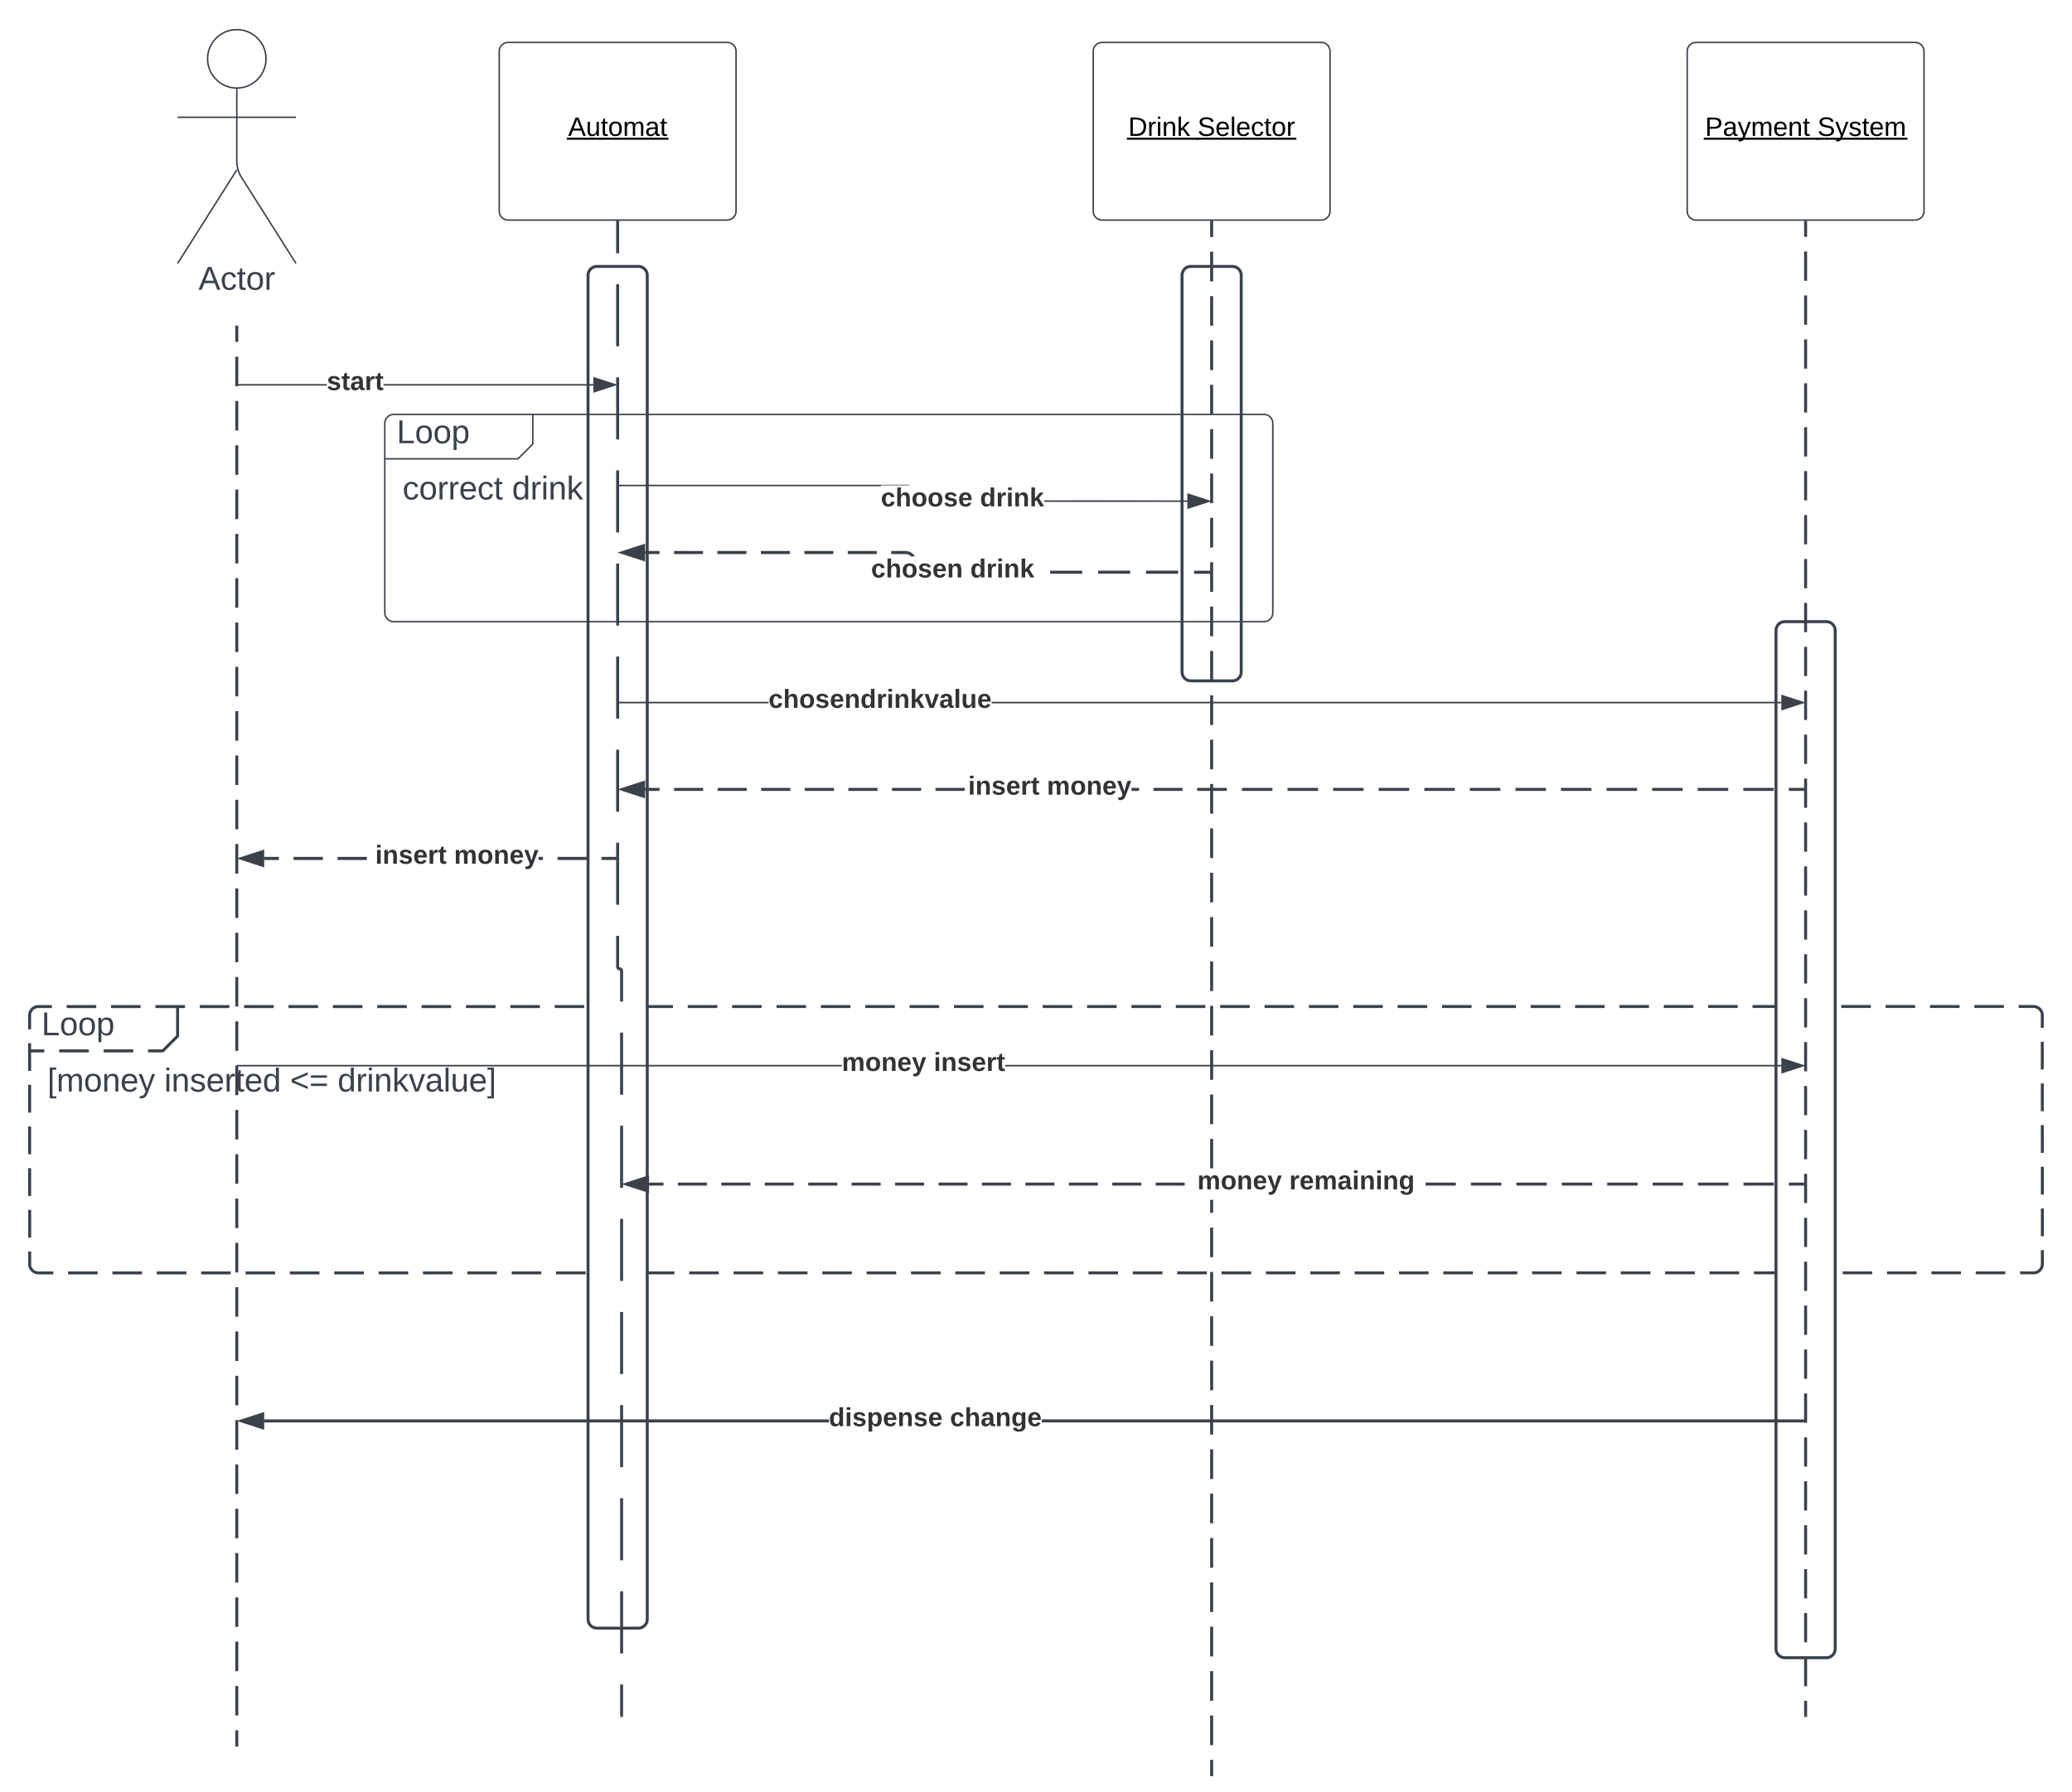 <svg xmlns="http://www.w3.org/2000/svg" xmlns:xlink="http://www.w3.org/1999/xlink" xmlns:lucid="lucid" width="1400" height="1211"><g transform="translate(-280 0)" lucid:page-tab-id="0_0"><path d="M0 0h1870.87v1322.83H0z" fill="#fff"/><path d="M300 686a6 6 0 0 1 6-6h88a6 6 0 0 1 6 6v8a14.5 14.5 0 0 1-4.24 10.24l-1.52 1.52A14.5 14.5 0 0 1 384 710h-78a6 6 0 0 1-6-6z" fill="#fff"/><path d="M400 680v20l-10 10h-90" fill="none"/><path d="M400 680v20l-10 10h-10m-10 0h-20m-10 0h-20m-10 0h-10" stroke="#3a414a" stroke-width="2" fill="none"/><path d="M300 686a6 6 0 0 1 6-6h1348a6 6 0 0 1 6 6v168a6 6 0 0 1-6 6H306a6 6 0 0 1-6-6z" fill="none"/><path d="M325.05 680.07h19.98m10 0H375m10 0h19.98m10 0h19.98m10 0h19.98m10 0h19.97m10 0h20m9.98 0h19.98m10 0h19.98m10 0h19.98m10 0h19.97m10-.02h19.97m10 0h19.98m10 0h19.97m10 0h19.98m10 0h19.98m10 0h19.97m10 0h19.98m10 0h19.98m10 0h19.98m10 0h19.98m10 0h19.97m10 0h19.98m10 0l20-.02m9.98 0h19.98m10 0h19.98m10 0h19.98m10 0h19.97m10 0h19.97m10 0h19.98m10 0h19.97m10 0h19.98m10 0h19.98m10 0h19.97m10 0h19.98m10 0l19.97-.02m10 0h19.98m10 0h19.98m10 0h19.97m10 0h19.98m10 0h20m9.98 0h19.98m10 0h19.98m10 0H1634m10 0h9.98l.94.07.9.22.88.35.8.5.72.6.6.72.5.8.37.88.23.9v9.4m0 9.38v18.77m.02 9.4v18.76m0 9.4l.02 18.76m0 9.38v18.77m0 9.4l.02 18.76m0 9.38v9.4l-.07.94-.22.9-.35.88-.5.8-.6.72-.72.6-.8.5-.88.37-.9.23h-10m-10 0h-19.98m-10 0H1585m-10 0h-19.98m-10 0h-19.98m-10 0h-19.98m-10 0h-19.97m-10 0h-20m-9.98 0h-19.98m-10 0h-19.98m-10 0h-19.98m-10 0h-19.97m-10 .02h-19.97m-10 0h-19.98m-10 0h-19.97m-10 0h-19.98m-10 0h-19.98m-10 0h-19.97m-10 0h-19.98m-10 0h-19.98m-10 0h-19.98m-10 0h-19.98m-10 0h-19.97m-10 0H955.5m-10 0l-20 .02m-9.98 0h-19.98m-10 0h-19.98m-10 0H835.6m-10 0h-19.97m-10 0h-19.97m-10 0h-19.98m-10 0H715.7m-10 0H685.7m-10 0h-19.98m-10 0h-19.97m-10 0h-19.98m-10 0l-19.97.02m-10 0h-19.98m-10 0h-19.98m-10 0h-19.97m-10 0H445.9m-10 0h-20m-9.98 0h-19.98m-10 0h-19.98m-10 0H326m-10 0H306l-.94-.07-.9-.22-.88-.35-.8-.5-.72-.6-.6-.72-.5-.8-.37-.88-.23-.9v-9.4m0-9.38V817.4m-.02-9.4v-18.76m0-9.4l-.02-18.76m0-9.38v-18.77m0-9.4l-.02-18.76m0-9.38V686l.07-.94.22-.9.35-.88.5-.8.6-.72.72-.6.8-.5.88-.37.9-.23h10" stroke="#3a414a" stroke-width="2" fill="none"/><use xlink:href="#a" transform="matrix(1,0,0,1,308,680) translate(0 19.444)"/><use xlink:href="#b" transform="matrix(1,0,0,1,312,718) translate(0 19.444)"/><use xlink:href="#c" transform="matrix(1,0,0,1,312,718) translate(78.951 19.444)"/><use xlink:href="#d" transform="matrix(1,0,0,1,312,718) translate(164.012 19.444)"/><use xlink:href="#e" transform="matrix(1,0,0,1,312,718) translate(196.111 19.444)"/><path d="M1078.67 186a6 6 0 0 1 6-6h28a6 6 0 0 1 6 6v268a6 6 0 0 1-6 6h-28a6 6 0 0 1-6-6zM1480 426a6 6 0 0 1 6-6h28a6 6 0 0 1 6 6v688a6 6 0 0 1-6 6h-28a6 6 0 0 1-6-6zM677.33 186a6 6 0 0 1 6-6h28a6 6 0 0 1 6 6v908a6 6 0 0 1-6 6h-28a6 6 0 0 1-6-6z" stroke="#3a414a" stroke-width="2" fill="#fff"/><path d="M540 286a6 6 0 0 1 6-6h88a6 6 0 0 1 6 6v8a14.5 14.5 0 0 1-4.24 10.24l-1.52 1.52A14.5 14.5 0 0 1 624 310h-78a6 6 0 0 1-6-6z" fill="#fff"/><path d="M640 280v20l-10 10h-90" stroke="#3a414a" fill="none"/><path d="M540 286a6 6 0 0 1 6-6h588a6 6 0 0 1 6 6v128a6 6 0 0 1-6 6H546a6 6 0 0 1-6-6z" stroke="#3a414a" fill="none"/><use xlink:href="#a" transform="matrix(1,0,0,1,548,280) translate(0 19.444)"/><use xlink:href="#f" transform="matrix(1,0,0,1,552,318) translate(0 19.444)"/><use xlink:href="#g" transform="matrix(1,0,0,1,552,318) translate(73.951 19.444)"/><path d="M459.75 39.75c0 10.9-8.84 19.75-19.75 19.75-10.9 0-19.75-8.84-19.75-19.75C420.25 28.85 429.1 20 440 20c10.9 0 19.75 8.84 19.75 19.75z" stroke="#3a414a" fill="#fff"/><path d="M440 59.5v49.3a20.7 20.7 0 0 0 3.2 11.07L480 178m-40-63.2L400 178m0-98.75h80" stroke="#3a414a" fill="none"/><path d="M400 26a6 6 0 0 1 6-6h68a6 6 0 0 1 6 6v168a6 6 0 0 1-6 6h-68a6 6 0 0 1-6-6z" fill="none"/><use xlink:href="#h" transform="matrix(1,0,0,1,320,178) translate(94.105 17.778)"/><path d="M617.33 34.67a6 6 0 0 1 6-6h148a6 6 0 0 1 6 6v108a6 6 0 0 1-6 6h-148a6 6 0 0 1-6-6z" stroke="#3a414a" fill="#fff"/><use xlink:href="#i" transform="matrix(1,0,0,1,617.333,28.667) translate(46.53 63.15)"/><path d="M1018.67 34.67a6 6 0 0 1 6-6h148a6 6 0 0 1 6 6v108a6 6 0 0 1-6 6h-148a6 6 0 0 1-6-6z" stroke="#3a414a" fill="#fff"/><use xlink:href="#j" transform="matrix(1,0,0,1,1018.667,28.667) translate(23.63 63.15)"/><use xlink:href="#k" transform="matrix(1,0,0,1,1018.667,28.667) translate(70.48 63.15)"/><path d="M1420 34.67a6 6 0 0 1 6-6h148a6 6 0 0 1 6 6v108a6 6 0 0 1-6 6h-148a6 6 0 0 1-6-6z" stroke="#3a414a" fill="#fff"/><use xlink:href="#l" transform="matrix(1,0,0,1,1420,28.667) translate(12.055 63.15)"/><use xlink:href="#m" transform="matrix(1,0,0,1,1420,28.667) translate(88.005 63.15)"/><path d="M697.33 150.13v20.96m0 20.96v41.92m0 20.96v41.93m0 20.96v41.93m0 20.96v41.92m0 20.97v41.93m0 20.96v41.92m0 20.96v41.93m0 20.97v20.96l.02.2.05.2.08.2.1.2.14.14.16.14.18.12.2.08.2.05h.2l.22.03.2.05.2.08.17.12.16.14.15.15.1.2.08.2.05.2v20.96m0 20.97v41.94m0 20.98v41.94m0 20.96v41.94m0 20.97v41.95m0 20.97v41.93m.02 20.97v41.94m0 20.97v41.96m0 20.97V1159" stroke="#3a414a" stroke-width="2" fill="none"/><path d="M698.33 150.16h-2v-1.03h2z" stroke="#3a414a" stroke-width=".05" fill="#3a414a"/><path d="M700 1158.97v1.03" stroke="#3a414a" stroke-width="2" fill="none"/><path d="M1099.67 1199h-2v-10h2zm0-19.98h-2v-19.98h2zm0-29.97h-2v-19.97h2zm0-29.96h-2v-20h2zm0-29.98h-2v-19.98h2zm0-29.97h-2v-19.98h2zm0-29.97h-2v-19.98h2zm0-29.96h-2v-19.98h2zm0-29.97h-2v-19.98h2zm0-29.97h-2V919.3h2zm0-29.97h-2v-19.97h2zm0-29.96h-2v-19.97h2zm0-29.96h-2V829.4h2zm0-29.97h-2v-8.73h2zm0-30.07h-2v-19.87h2zm0-29.86h-2V739.5h2zm0-29.96h-2v-19.97h2zm0-29.96h-2v-19.98h2zm0-29.97h-2V649.6h2zm0-29.97h-2v-19.98h2zm0-29.97h-2v-19.97h2zm0-29.96h-2V559.7h2zm0-29.97h-2v-19.98h2zm0-29.97h-2v-19.98h2zm0-29.97h-2V469.8h2zm0-29.96h-2v-19.98h2zm0-29.97h-2v-19.98h2zm0-29.97h-2v-19.98h2zm0-29.97h-2v-20h2zm0-29.97h-2v-19.98h2zm0-29.97h-2v-19.98h2zm0-29.97h-2v-20h2zm0-29.98h-2v-19.98h2zm0-29.97h-2v-19.97h2zm0-29.96h-2v-20h2zm0-29.98h-2v-10h2z" stroke="#3a414a" stroke-width=".05" fill="#3a414a"/><path d="M1099.67 150.16h-2v-1.03h2z" fill="#3a414a"/><path d="M1099.7 150.18h-2.06v-1.07h2.05zm-2-1.02v.97h1.94v-.98zM1099.67 1200h-2v-1.03h2z" stroke="#3a414a" stroke-width=".05" fill="#3a414a"/><path d="M1500 150.13v9.9m0 9.88v19.8m0 9.88v19.8m0 9.88v19.78m0 9.9v19.77m0 9.9v19.78m0 9.9v19.78m0 9.9v19.77m0 9.9v19.77m0 9.9v19.77m0 9.9v19.78m0 9.9v19.77m0 9.9v19.77m0 9.88v19.8m0 9.88v19.78m0 9.9v19.77m0 9.9v19.78m0 9.9v19.78m0 9.9v19.77m0 9.9v19.77m0 9.9v19.77m0 9.9v19.78m0 9.9v19.77m0 9.9v19.77m0 9.88v19.78m0 9.9v19.78m0 9.9v19.77m0 9.9v19.78m0 9.9v19.77m0 9.9v19.78m0 9.9v19.77m0 9.9v19.77m0 9.9v19.78m0 9.9v19.77m0 9.9v9.88" stroke="#3a414a" stroke-width="2" fill="none"/><path d="M1501 150.16h-2v-1.03h2z" stroke="#3a414a" stroke-width=".05" fill="#3a414a"/><path d="M1500 1158.97v1.03" stroke="#3a414a" stroke-width="2" fill="none"/><path d="M500.8 260.5h-60.3v-1h60.3zm180.15 0H539.2v-1h141.75zM440.5 260.5h-.5v-1h.5z" stroke="#3a414a" stroke-width=".05" fill="#3a414a"/><path d="M695.72 260l-14.27 4.64v-9.28z" fill="#3a414a"/><path d="M697.33 260l-16.38 5.32v-10.64zm-15.38 3.95L694.1 260l-12.15-3.95z" stroke="#3a414a" stroke-width=".05" fill="#3a414a"/><use xlink:href="#n" transform="matrix(1,0,0,1,500.79,249.333) translate(0 14.222)"/><path d="M440 221v9.98m0 9.98v19.96m0 9.98v19.95m0 9.98v19.96m0 9.97v19.96m0 9.98v19.97m0 9.98v19.95m0 9.98v19.96m0 9.98v19.96m0 9.98v19.96m0 9.98v19.95m0 9.98v19.96m0 9.97v19.96m0 9.98v19.97m0 9.98v19.95m0 9.98v19.96m0 9.98v19.96m0 9.98v19.96m0 9.98v19.95m0 9.98v19.96m0 9.97v19.96m0 9.98v19.97m0 9.98v19.95m0 9.98v19.96m0 9.98v19.96m0 9.98v19.96m0 9.98v19.95m0 9.98v19.96m0 9.97v19.96m0 9.98v19.97m0 9.98v19.95m0 9.98v19.96m0 9.98v9.98M440 221.03V220M440 1178.97v1.03" stroke="#3a414a" stroke-width="2" fill="none"/><path d="M1082.28 338.08v1l-96.75-.04v-1zm-187.78-10.3l.3.13h-19.64v.6H697.83v-1h194.9l.9.07z" stroke="#3a414a" stroke-width=".05" fill="#3a414a"/><path d="M697.85 328.5h-.52v-1h.52z" stroke="#3a414a" stroke-width=".05" fill="#3a414a"/><path d="M1097.05 338.58l-14.27 4.63v-9.26z" fill="#3a414a"/><path d="M1098.67 338.58l-16.4 5.32v-10.65zm-15.4 3.94l12.16-3.94-12.15-3.95z" stroke="#3a414a" stroke-width=".05" fill="#3a414a"/><use xlink:href="#o" transform="matrix(1,0,0,1,875.16,327.91) translate(0 14.222)"/><use xlink:href="#p" transform="matrix(1,0,0,1,875.16,327.91) translate(67.012 14.222)"/><path d="M1097.67 385.6v2h-10.82v-2zm-21.63-.02v2h-21.62v-2zm-32.43 0v2l-21.6-.02v-2zm-32.42-.02v2h-21.63v-2zM893.1 372.42l1.06.25 1.02.42.94.57.83.7.72.85.43.7h-2.46l-.1-.12-.6-.5-.67-.42-.73-.3-.76-.18-.82-.07h-9.75v-2h9.84zm-167.48 1.9h-9.78v-2h9.78zm29.36 0H735.4v-2H755zm29.36 0h-19.57v-2h19.57zm29.36 0h-19.57v-2h19.57zm29.37 0H823.5v-2h19.57zm29.36 0h-19.58v-2h19.58z" stroke="#3a414a" stroke-width=".05" fill="#3a414a"/><path d="M714.84 377.97l-14.27-4.64 14.27-4.63z" fill="#3a414a"/><path d="M715.84 379.35l-18.5-6.02 18.5-6zm-12.03-6.02l10.04 3.26v-6.53zM1098.67 387.6h-1.03v-2h1.03z" stroke="#3a414a" stroke-width=".05" fill="#3a414a"/><use xlink:href="#q" transform="matrix(1,0,0,1,868.555,375.923) translate(0 14.222)"/><use xlink:href="#p" transform="matrix(1,0,0,1,868.555,375.923) translate(67.012 14.222)"/><path d="M799.26 475.17H697.83v-1h101.43zm684.36 0H950.07v-1h533.55z" stroke="#3a414a" stroke-width=".05" fill="#3a414a"/><path d="M697.85 475.17h-.52v-1h.52z" stroke="#3a414a" stroke-width=".05" fill="#3a414a"/><path d="M1498.38 474.67l-14.26 4.63v-9.27z" fill="#3a414a"/><path d="M1500 474.67l-16.38 5.32v-10.66zm-15.38 3.94l12.14-3.93-12.14-3.95z" stroke="#3a414a" stroke-width=".05" fill="#3a414a"/><use xlink:href="#r" transform="matrix(1,0,0,1,799.259,464) translate(0 14.222)"/><path d="M725.65 534.33h-9.8v-2h9.8zm29.45 0h-19.63v-2h19.63zm29.45 0h-19.63v-2h19.63zm29.45 0h-19.64v-2H814zm29.45 0H823.8v-2h19.65zm29.44 0h-19.64v-2h19.63zm29.44 0H882.7v-2h19.64zm29.45 0h-19.64v-2h19.63zm147.23 0h-19.63v-2h19.63zm29.9 0h-20.08v-2h20.08zm30.8 0h-20.53v-2h20.53zm30.8 0h-20.54v-2h20.52zm30.8 0h-20.54v-2h20.52zm30.78 0h-20.52v-2h20.53zm30.8 0h-20.52v-2h20.53zm30.8 0h-20.53v-2h20.53zm30.8 0h-20.53v-2h20.53zm30.8 0h-20.54v-2h20.53zm30.78 0h-20.53v-2h20.53zm30.8 0h-20.53v-2h20.53zm30.8 0h-20.54v-2h20.53zm30.8 0h-20.54v-2h20.53zm20.52 0h-10.27v-2H1499zm-449.4 0h-5.06v-2h5.05z" stroke="#3a414a" stroke-width=".05" fill="#3a414a"/><path d="M714.84 537.97l-14.27-4.64 14.27-4.63z" fill="#3a414a"/><path d="M715.84 539.35l-18.5-6.02 18.5-6zm-12.03-6.02l10.04 3.26v-6.53zM1500 534.33h-1.03v-2h1.03z" stroke="#3a414a" stroke-width=".05" fill="#3a414a"/><use xlink:href="#s" transform="matrix(1,0,0,1,934.123,522.667) translate(0 14.222)"/><use xlink:href="#t" transform="matrix(1,0,0,1,934.123,522.667) translate(53.235 14.222)"/><path d="M468.4 581h-9.9v-2h9.9zm29.74 0h-19.82v-2h19.82zm29.73 0h-19.82v-2h19.82zm148.64 0h-19.8v-2h19.8zm19.83 0h-9.9v-2h9.9zm-49.54 0h-2.83v-2h2.82z" stroke="#3a414a" stroke-width=".05" fill="#3a414a"/><path d="M457.5 584.64L443.24 580l14.26-4.64z" fill="#3a414a"/><path d="M458.5 586l-18.5-6 18.5-6zm-12.03-6l10.03 3.26v-6.52zM697.33 581h-1.02v-2h1.03z" stroke="#3a414a" stroke-width=".05" fill="#3a414a"/><use xlink:href="#s" transform="matrix(1,0,0,1,533.548,569.333) translate(0 14.222)"/><use xlink:href="#t" transform="matrix(1,0,0,1,533.548,569.333) translate(53.235 14.222)"/><path d="M848.8 720.5H440.5v-1h408.3zm634.82 0h-524.4v-1h524.4zM440.5 720.5h-.5v-1h.5z" stroke="#3a414a" stroke-width=".05" fill="#3a414a"/><path d="M1498.38 720l-14.26 4.63v-9.27z" fill="#3a414a"/><path d="M1500 720l-16.38 5.32v-10.64zm-15.38 3.95l12.14-3.95-12.14-3.95z" stroke="#3a414a" stroke-width=".05" fill="#3a414a"/><use xlink:href="#u" transform="matrix(1,0,0,1,848.79,709.332) translate(0 14.222)"/><use xlink:href="#v" transform="matrix(1,0,0,1,848.79,709.332) translate(62.123 14.222)"/><path d="M728.28 801h-9.78v-2h9.78zm29.35 0h-19.56v-2h19.56zm29.35 0H767.4v-2H787zm29.34 0h-19.56v-2h19.56zm29.35 0H826.1v-2h19.57zm29.34 0h-19.55v-2H875zm29.36 0H884.8v-2h19.56zm29.35 0h-19.56v-2h19.57zm29.35 0H943.5v-2h19.55zm29.35 0h-19.57v-2h19.57zm29.34 0h-19.56v-2h19.56zm29.35 0h-19.57v-2h19.56zm29.34 0h-19.57v-2h19.57zm183.25 0h-20.47v-2h20.46zm30.68 0h-20.46v-2h20.46zm30.7 0h-20.47v-2h20.48zm30.7 0h-20.47v-2h20.47zm30.68 0H1366v-2h20.46zm30.7 0h-20.47v-2h20.45zm30.7 0h-20.48v-2h20.47zm30.68 0h-20.46v-2h20.46zm20.46 0h-10.23v-2H1499z" stroke="#3a414a" stroke-width=".05" fill="#3a414a"/><path d="M717.5 804.64L703.24 800l14.26-4.64z" fill="#3a414a"/><path d="M718.5 806l-18.5-6 18.5-6zm-12.03-6l10.03 3.26v-6.52zM1500 801h-1.03v-2h1.03z" stroke="#3a414a" stroke-width=".05" fill="#3a414a"/><g><use xlink:href="#u" transform="matrix(1,0,0,1,1089.001,789.333) translate(0 14.222)"/><use xlink:href="#w" transform="matrix(1,0,0,1,1089.001,789.333) translate(62.123 14.222)"/></g><path d="M840.05 961H458.5v-2h381.55zm658.95 0H983.95v-2H1499z" stroke="#3a414a" stroke-width=".05" fill="#3a414a"/><path d="M457.5 964.63L443.24 960l14.26-4.64z" fill="#3a414a"/><path d="M458.5 966l-18.5-6 18.5-6zm-12.03-6l10.03 3.26v-6.52zM1500 961h-1.03v-2h1.03z" stroke="#3a414a" stroke-width=".05" fill="#3a414a"/><g><use xlink:href="#x" transform="matrix(1,0,0,1,840.049,949.332) translate(0 14.222)"/><use xlink:href="#y" transform="matrix(1,0,0,1,840.049,949.332) translate(81.827 14.222)"/></g><defs><path fill="#3a414a" d="M30 0v-248h33v221h125V0H30" id="z"/><path fill="#3a414a" d="M100-194c62-1 85 37 85 99 1 63-27 99-86 99S16-35 15-95c0-66 28-99 85-99zM99-20c44 1 53-31 53-75 0-43-8-75-51-75s-53 32-53 75 10 74 51 75" id="A"/><path fill="#3a414a" d="M115-194c55 1 70 41 70 98S169 2 115 4C84 4 66-9 55-30l1 105H24l-1-265h31l2 30c10-21 28-34 59-34zm-8 174c40 0 45-34 45-75s-6-73-45-74c-42 0-51 32-51 76 0 43 10 73 51 73" id="B"/><g id="a"><use transform="matrix(0.062,0,0,0.062,0,0)" xlink:href="#z"/><use transform="matrix(0.062,0,0,0.062,12.346,0)" xlink:href="#A"/><use transform="matrix(0.062,0,0,0.062,24.691,0)" xlink:href="#A"/><use transform="matrix(0.062,0,0,0.062,37.037,0)" xlink:href="#B"/></g><path fill="#3a414a" d="M26 75v-336h71v23H56V52h41v23H26" id="C"/><path fill="#3a414a" d="M210-169c-67 3-38 105-44 169h-31v-121c0-29-5-50-35-48C34-165 62-65 56 0H25l-1-190h30c1 10-1 24 2 32 10-44 99-50 107 0 11-21 27-35 58-36 85-2 47 119 55 194h-31v-121c0-29-5-49-35-48" id="D"/><path fill="#3a414a" d="M117-194c89-4 53 116 60 194h-32v-121c0-31-8-49-39-48C34-167 62-67 57 0H25l-1-190h30c1 10-1 24 2 32 11-22 29-35 61-36" id="E"/><path fill="#3a414a" d="M100-194c63 0 86 42 84 106H49c0 40 14 67 53 68 26 1 43-12 49-29l28 8c-11 28-37 45-77 45C44 4 14-33 15-96c1-61 26-98 85-98zm52 81c6-60-76-77-97-28-3 7-6 17-6 28h103" id="F"/><path fill="#3a414a" d="M179-190L93 31C79 59 56 82 12 73V49c39 6 53-20 64-50L1-190h34L92-34l54-156h33" id="G"/><g id="b"><use transform="matrix(0.062,0,0,0.062,0,0)" xlink:href="#C"/><use transform="matrix(0.062,0,0,0.062,6.173,0)" xlink:href="#D"/><use transform="matrix(0.062,0,0,0.062,24.63,0)" xlink:href="#A"/><use transform="matrix(0.062,0,0,0.062,36.975,0)" xlink:href="#E"/><use transform="matrix(0.062,0,0,0.062,49.321,0)" xlink:href="#F"/><use transform="matrix(0.062,0,0,0.062,61.667,0)" xlink:href="#G"/></g><path fill="#3a414a" d="M24-231v-30h32v30H24zM24 0v-190h32V0H24" id="H"/><path fill="#3a414a" d="M135-143c-3-34-86-38-87 0 15 53 115 12 119 90S17 21 10-45l28-5c4 36 97 45 98 0-10-56-113-15-118-90-4-57 82-63 122-42 12 7 21 19 24 35" id="I"/><path fill="#3a414a" d="M114-163C36-179 61-72 57 0H25l-1-190h30c1 12-1 29 2 39 6-27 23-49 58-41v29" id="J"/><path fill="#3a414a" d="M59-47c-2 24 18 29 38 22v24C64 9 27 4 27-40v-127H5v-23h24l9-43h21v43h35v23H59v120" id="K"/><path fill="#3a414a" d="M85-194c31 0 48 13 60 33l-1-100h32l1 261h-30c-2-10 0-23-3-31C134-8 116 4 85 4 32 4 16-35 15-94c0-66 23-100 70-100zm9 24c-40 0-46 34-46 75 0 40 6 74 45 74 42 0 51-32 51-76 0-42-9-74-50-73" id="L"/><g id="c"><use transform="matrix(0.062,0,0,0.062,0,0)" xlink:href="#H"/><use transform="matrix(0.062,0,0,0.062,4.877,0)" xlink:href="#E"/><use transform="matrix(0.062,0,0,0.062,17.222,0)" xlink:href="#I"/><use transform="matrix(0.062,0,0,0.062,28.333,0)" xlink:href="#F"/><use transform="matrix(0.062,0,0,0.062,40.679,0)" xlink:href="#J"/><use transform="matrix(0.062,0,0,0.062,48.025,0)" xlink:href="#K"/><use transform="matrix(0.062,0,0,0.062,54.198,0)" xlink:href="#F"/><use transform="matrix(0.062,0,0,0.062,66.543,0)" xlink:href="#L"/></g><path fill="#3a414a" d="M18-100v-36l175-74v27L42-118l151 64v27" id="M"/><path fill="#3a414a" d="M18-150v-26h174v26H18zm0 90v-26h174v26H18" id="N"/><g id="d"><use transform="matrix(0.062,0,0,0.062,0,0)" xlink:href="#M"/><use transform="matrix(0.062,0,0,0.062,12.963,0)" xlink:href="#N"/></g><path fill="#3a414a" d="M143 0L79-87 56-68V0H24v-261h32v163l83-92h37l-77 82L181 0h-38" id="O"/><path fill="#3a414a" d="M108 0H70L1-190h34L89-25l56-165h34" id="P"/><path fill="#3a414a" d="M141-36C126-15 110 5 73 4 37 3 15-17 15-53c-1-64 63-63 125-63 3-35-9-54-41-54-24 1-41 7-42 31l-33-3c5-37 33-52 76-52 45 0 72 20 72 64v82c-1 20 7 32 28 27v20c-31 9-61-2-59-35zM48-53c0 20 12 33 32 33 41-3 63-29 60-74-43 2-92-5-92 41" id="Q"/><path fill="#3a414a" d="M24 0v-261h32V0H24" id="R"/><path fill="#3a414a" d="M84 4C-5 8 30-112 23-190h32v120c0 31 7 50 39 49 72-2 45-101 50-169h31l1 190h-30c-1-10 1-25-2-33-11 22-28 36-60 37" id="S"/><path fill="#3a414a" d="M3 75V52h41v-290H3v-23h71V75H3" id="T"/><g id="e"><use transform="matrix(0.062,0,0,0.062,0,0)" xlink:href="#L"/><use transform="matrix(0.062,0,0,0.062,12.346,0)" xlink:href="#J"/><use transform="matrix(0.062,0,0,0.062,19.691,0)" xlink:href="#H"/><use transform="matrix(0.062,0,0,0.062,24.568,0)" xlink:href="#E"/><use transform="matrix(0.062,0,0,0.062,36.914,0)" xlink:href="#O"/><use transform="matrix(0.062,0,0,0.062,48.025,0)" xlink:href="#P"/><use transform="matrix(0.062,0,0,0.062,59.136,0)" xlink:href="#Q"/><use transform="matrix(0.062,0,0,0.062,71.481,0)" xlink:href="#R"/><use transform="matrix(0.062,0,0,0.062,76.358,0)" xlink:href="#S"/><use transform="matrix(0.062,0,0,0.062,88.704,0)" xlink:href="#F"/><use transform="matrix(0.062,0,0,0.062,101.049,0)" xlink:href="#T"/></g><path fill="#3a414a" d="M96-169c-40 0-48 33-48 73s9 75 48 75c24 0 41-14 43-38l32 2c-6 37-31 61-74 61-59 0-76-41-82-99-10-93 101-131 147-64 4 7 5 14 7 22l-32 3c-4-21-16-35-41-35" id="U"/><g id="f"><use transform="matrix(0.062,0,0,0.062,0,0)" xlink:href="#U"/><use transform="matrix(0.062,0,0,0.062,11.111,0)" xlink:href="#A"/><use transform="matrix(0.062,0,0,0.062,23.457,0)" xlink:href="#J"/><use transform="matrix(0.062,0,0,0.062,30.802,0)" xlink:href="#J"/><use transform="matrix(0.062,0,0,0.062,38.148,0)" xlink:href="#F"/><use transform="matrix(0.062,0,0,0.062,50.494,0)" xlink:href="#U"/><use transform="matrix(0.062,0,0,0.062,61.605,0)" xlink:href="#K"/></g><g id="g"><use transform="matrix(0.062,0,0,0.062,0,0)" xlink:href="#L"/><use transform="matrix(0.062,0,0,0.062,12.346,0)" xlink:href="#J"/><use transform="matrix(0.062,0,0,0.062,19.691,0)" xlink:href="#H"/><use transform="matrix(0.062,0,0,0.062,24.568,0)" xlink:href="#E"/><use transform="matrix(0.062,0,0,0.062,36.914,0)" xlink:href="#O"/></g><path fill="#3a414a" d="M205 0l-28-72H64L36 0H1l101-248h38L239 0h-34zm-38-99l-47-123c-12 45-31 82-46 123h93" id="V"/><g id="h"><use transform="matrix(0.062,0,0,0.062,0,0)" xlink:href="#V"/><use transform="matrix(0.062,0,0,0.062,14.815,0)" xlink:href="#U"/><use transform="matrix(0.062,0,0,0.062,25.926,0)" xlink:href="#K"/><use transform="matrix(0.062,0,0,0.062,32.099,0)" xlink:href="#A"/><use transform="matrix(0.062,0,0,0.062,44.444,0)" xlink:href="#J"/></g><path d="M205 0l-28-72H64L36 0H1l101-248h38L239 0h-34zm-38-99l-47-123c-12 45-31 82-46 123h93" id="W"/><path d="M84 4C-5 8 30-112 23-190h32v120c0 31 7 50 39 49 72-2 45-101 50-169h31l1 190h-30c-1-10 1-25-2-33-11 22-28 36-60 37" id="X"/><path d="M59-47c-2 24 18 29 38 22v24C64 9 27 4 27-40v-127H5v-23h24l9-43h21v43h35v23H59v120" id="Y"/><path d="M100-194c62-1 85 37 85 99 1 63-27 99-86 99S16-35 15-95c0-66 28-99 85-99zM99-20c44 1 53-31 53-75 0-43-8-75-51-75s-53 32-53 75 10 74 51 75" id="Z"/><path d="M210-169c-67 3-38 105-44 169h-31v-121c0-29-5-50-35-48C34-165 62-65 56 0H25l-1-190h30c1 10-1 24 2 32 10-44 99-50 107 0 11-21 27-35 58-36 85-2 47 119 55 194h-31v-121c0-29-5-49-35-48" id="aa"/><path d="M141-36C126-15 110 5 73 4 37 3 15-17 15-53c-1-64 63-63 125-63 3-35-9-54-41-54-24 1-41 7-42 31l-33-3c5-37 33-52 76-52 45 0 72 20 72 64v82c-1 20 7 32 28 27v20c-31 9-61-2-59-35zM48-53c0 20 12 33 32 33 41-3 63-29 60-74-43 2-92-5-92 41" id="ab"/><g id="i"><use transform="matrix(0.05,0,0,0.05,0,0)" xlink:href="#W"/><use transform="matrix(0.05,0,0,0.05,12,0)" xlink:href="#X"/><use transform="matrix(0.05,0,0,0.05,22,0)" xlink:href="#Y"/><use transform="matrix(0.05,0,0,0.05,27,0)" xlink:href="#Z"/><use transform="matrix(0.05,0,0,0.05,37,0)" xlink:href="#aa"/><use transform="matrix(0.05,0,0,0.05,51.95,0)" xlink:href="#ab"/><use transform="matrix(0.05,0,0,0.05,61.95,0)" xlink:href="#Y"/><path d="M-.9 1.25h68.75v1.32H-.9z"/></g><path d="M30-248c118-7 216 8 213 122C240-48 200 0 122 0H30v-248zM63-27c89 8 146-16 146-99s-60-101-146-95v194" id="ac"/><path d="M114-163C36-179 61-72 57 0H25l-1-190h30c1 12-1 29 2 39 6-27 23-49 58-41v29" id="ad"/><path d="M24-231v-30h32v30H24zM24 0v-190h32V0H24" id="ae"/><path d="M117-194c89-4 53 116 60 194h-32v-121c0-31-8-49-39-48C34-167 62-67 57 0H25l-1-190h30c1 10-1 24 2 32 11-22 29-35 61-36" id="af"/><path d="M143 0L79-87 56-68V0H24v-261h32v163l83-92h37l-77 82L181 0h-38" id="ag"/><g id="j"><use transform="matrix(0.05,0,0,0.05,0,0)" xlink:href="#ac"/><use transform="matrix(0.05,0,0,0.05,12.95,0)" xlink:href="#ad"/><use transform="matrix(0.05,0,0,0.05,18.9,0)" xlink:href="#ae"/><use transform="matrix(0.05,0,0,0.05,22.85,0)" xlink:href="#af"/><use transform="matrix(0.05,0,0,0.05,32.85,0)" xlink:href="#ag"/><path d="M-.9 1.25h48.65v1.32H-.9z"/></g><path d="M185-189c-5-48-123-54-124 2 14 75 158 14 163 119 3 78-121 87-175 55-17-10-28-26-33-46l33-7c5 56 141 63 141-1 0-78-155-14-162-118-5-82 145-84 179-34 5 7 8 16 11 25" id="ah"/><path d="M100-194c63 0 86 42 84 106H49c0 40 14 67 53 68 26 1 43-12 49-29l28 8c-11 28-37 45-77 45C44 4 14-33 15-96c1-61 26-98 85-98zm52 81c6-60-76-77-97-28-3 7-6 17-6 28h103" id="ai"/><path d="M24 0v-261h32V0H24" id="aj"/><path d="M96-169c-40 0-48 33-48 73s9 75 48 75c24 0 41-14 43-38l32 2c-6 37-31 61-74 61-59 0-76-41-82-99-10-93 101-131 147-64 4 7 5 14 7 22l-32 3c-4-21-16-35-41-35" id="ak"/><g id="k"><use transform="matrix(0.05,0,0,0.05,0,0)" xlink:href="#ah"/><use transform="matrix(0.05,0,0,0.05,12,0)" xlink:href="#ai"/><use transform="matrix(0.05,0,0,0.05,22,0)" xlink:href="#aj"/><use transform="matrix(0.05,0,0,0.05,25.95,0)" xlink:href="#ai"/><use transform="matrix(0.05,0,0,0.05,35.95,0)" xlink:href="#ak"/><use transform="matrix(0.05,0,0,0.05,44.95,0)" xlink:href="#Y"/><use transform="matrix(0.05,0,0,0.05,49.95,0)" xlink:href="#Z"/><use transform="matrix(0.05,0,0,0.05,59.95,0)" xlink:href="#ad"/><path d="M-.9 1.25h67.7v1.32H-.9z"/></g><path d="M30-248c87 1 191-15 191 75 0 78-77 80-158 76V0H30v-248zm33 125c57 0 124 11 124-50 0-59-68-47-124-48v98" id="al"/><path d="M179-190L93 31C79 59 56 82 12 73V49c39 6 53-20 64-50L1-190h34L92-34l54-156h33" id="am"/><g id="l"><use transform="matrix(0.05,0,0,0.05,0,0)" xlink:href="#al"/><use transform="matrix(0.05,0,0,0.05,12,0)" xlink:href="#ab"/><use transform="matrix(0.05,0,0,0.05,22,0)" xlink:href="#am"/><use transform="matrix(0.05,0,0,0.05,31,0)" xlink:href="#aa"/><use transform="matrix(0.05,0,0,0.05,45.95,0)" xlink:href="#ai"/><use transform="matrix(0.05,0,0,0.05,55.95,0)" xlink:href="#af"/><use transform="matrix(0.05,0,0,0.05,65.95,0)" xlink:href="#Y"/><path d="M-.9 1.25h77.75v1.32H-.9z"/></g><path d="M135-143c-3-34-86-38-87 0 15 53 115 12 119 90S17 21 10-45l28-5c4 36 97 45 98 0-10-56-113-15-118-90-4-57 82-63 122-42 12 7 21 19 24 35" id="an"/><g id="m"><use transform="matrix(0.05,0,0,0.05,0,0)" xlink:href="#ah"/><use transform="matrix(0.05,0,0,0.05,12,0)" xlink:href="#am"/><use transform="matrix(0.05,0,0,0.05,21,0)" xlink:href="#an"/><use transform="matrix(0.05,0,0,0.05,30,0)" xlink:href="#Y"/><use transform="matrix(0.05,0,0,0.05,35,0)" xlink:href="#ai"/><use transform="matrix(0.05,0,0,0.05,45,0)" xlink:href="#aa"/><path d="M-.9 1.25h61.75v1.32H-.9z"/></g><path fill="#333" d="M137-138c1-29-70-34-71-4 15 46 118 7 119 86 1 83-164 76-172 9l43-7c4 19 20 25 44 25 33 8 57-30 24-41C81-84 22-81 20-136c-2-80 154-74 161-7" id="ao"/><path fill="#333" d="M115-3C79 11 28 4 28-45v-112H4v-33h27l15-45h31v45h36v33H77v99c-1 23 16 31 38 25v30" id="ap"/><path fill="#333" d="M133-34C117-15 103 5 69 4 32 3 11-16 11-54c-1-60 55-63 116-61 1-26-3-47-28-47-18 1-26 9-28 27l-52-2c7-38 36-58 82-57s74 22 75 68l1 82c-1 14 12 18 25 15v27c-30 8-71 5-69-32zm-48 3c29 0 43-24 42-57-32 0-66-3-65 30 0 17 8 27 23 27" id="aq"/><path fill="#333" d="M135-150c-39-12-60 13-60 57V0H25l-1-190h47c2 13-1 29 3 40 6-28 27-53 61-41v41" id="ar"/><g id="n"><use transform="matrix(0.049,0,0,0.049,0,0)" xlink:href="#ao"/><use transform="matrix(0.049,0,0,0.049,9.877,0)" xlink:href="#ap"/><use transform="matrix(0.049,0,0,0.049,15.753,0)" xlink:href="#aq"/><use transform="matrix(0.049,0,0,0.049,25.63,0)" xlink:href="#ar"/><use transform="matrix(0.049,0,0,0.049,32.543,0)" xlink:href="#ap"/></g><path fill="#333" d="M190-63c-7 42-38 67-86 67-59 0-84-38-90-98-12-110 154-137 174-36l-49 2c-2-19-15-32-35-32-30 0-35 28-38 64-6 74 65 87 74 30" id="as"/><path fill="#333" d="M114-157C55-157 80-60 75 0H25v-261h50l-1 109c12-26 28-41 61-42 86-1 58 113 63 194h-50c-7-57 23-157-34-157" id="at"/><path fill="#333" d="M110-194c64 0 96 36 96 99 0 64-35 99-97 99-61 0-95-36-95-99 0-62 34-99 96-99zm-1 164c35 0 45-28 45-65 0-40-10-65-43-65-34 0-45 26-45 65 0 36 10 65 43 65" id="au"/><path fill="#333" d="M185-48c-13 30-37 53-82 52C43 2 14-33 14-96s30-98 90-98c62 0 83 45 84 108H66c0 31 8 55 39 56 18 0 30-7 34-22zm-45-69c5-46-57-63-70-21-2 6-4 13-4 21h74" id="av"/><g id="o"><use transform="matrix(0.049,0,0,0.049,0,0)" xlink:href="#as"/><use transform="matrix(0.049,0,0,0.049,9.877,0)" xlink:href="#at"/><use transform="matrix(0.049,0,0,0.049,20.691,0)" xlink:href="#au"/><use transform="matrix(0.049,0,0,0.049,31.506,0)" xlink:href="#au"/><use transform="matrix(0.049,0,0,0.049,42.321,0)" xlink:href="#ao"/><use transform="matrix(0.049,0,0,0.049,52.198,0)" xlink:href="#av"/></g><path fill="#333" d="M88-194c31-1 46 15 58 34l-1-101h50l1 261h-48c-2-10 0-23-3-31C134-8 116 4 84 4 32 4 16-41 15-95c0-56 19-97 73-99zm17 164c33 0 40-30 41-66 1-37-9-64-41-64s-38 30-39 65c0 43 13 65 39 65" id="aw"/><path fill="#333" d="M25-224v-37h50v37H25zM25 0v-190h50V0H25" id="ax"/><path fill="#333" d="M135-194c87-1 58 113 63 194h-50c-7-57 23-157-34-157-59 0-34 97-39 157H25l-1-190h47c2 12-1 28 3 38 12-26 28-41 61-42" id="ay"/><path fill="#333" d="M147 0L96-86 75-71V0H25v-261h50v150l67-79h53l-66 74L201 0h-54" id="az"/><g id="p"><use transform="matrix(0.049,0,0,0.049,0,0)" xlink:href="#aw"/><use transform="matrix(0.049,0,0,0.049,10.815,0)" xlink:href="#ar"/><use transform="matrix(0.049,0,0,0.049,17.728,0)" xlink:href="#ax"/><use transform="matrix(0.049,0,0,0.049,22.667,0)" xlink:href="#ay"/><use transform="matrix(0.049,0,0,0.049,33.481,0)" xlink:href="#az"/></g><g id="q"><use transform="matrix(0.049,0,0,0.049,0,0)" xlink:href="#as"/><use transform="matrix(0.049,0,0,0.049,9.877,0)" xlink:href="#at"/><use transform="matrix(0.049,0,0,0.049,20.691,0)" xlink:href="#au"/><use transform="matrix(0.049,0,0,0.049,31.506,0)" xlink:href="#ao"/><use transform="matrix(0.049,0,0,0.049,41.383,0)" xlink:href="#av"/><use transform="matrix(0.049,0,0,0.049,51.259,0)" xlink:href="#ay"/></g><path fill="#333" d="M128 0H69L1-190h53L99-40l48-150h52" id="aA"/><path fill="#333" d="M25 0v-261h50V0H25" id="aB"/><path fill="#333" d="M85 4C-2 5 27-109 22-190h50c7 57-23 150 33 157 60-5 35-97 40-157h50l1 190h-47c-2-12 1-28-3-38-12 25-28 42-61 42" id="aC"/><g id="r"><use transform="matrix(0.049,0,0,0.049,0,0)" xlink:href="#as"/><use transform="matrix(0.049,0,0,0.049,9.877,0)" xlink:href="#at"/><use transform="matrix(0.049,0,0,0.049,20.691,0)" xlink:href="#au"/><use transform="matrix(0.049,0,0,0.049,31.506,0)" xlink:href="#ao"/><use transform="matrix(0.049,0,0,0.049,41.383,0)" xlink:href="#av"/><use transform="matrix(0.049,0,0,0.049,51.259,0)" xlink:href="#ay"/><use transform="matrix(0.049,0,0,0.049,62.074,0)" xlink:href="#aw"/><use transform="matrix(0.049,0,0,0.049,72.889,0)" xlink:href="#ar"/><use transform="matrix(0.049,0,0,0.049,79.802,0)" xlink:href="#ax"/><use transform="matrix(0.049,0,0,0.049,84.741,0)" xlink:href="#ay"/><use transform="matrix(0.049,0,0,0.049,95.556,0)" xlink:href="#az"/><use transform="matrix(0.049,0,0,0.049,105.432,0)" xlink:href="#aA"/><use transform="matrix(0.049,0,0,0.049,115.309,0)" xlink:href="#aq"/><use transform="matrix(0.049,0,0,0.049,125.185,0)" xlink:href="#aB"/><use transform="matrix(0.049,0,0,0.049,130.123,0)" xlink:href="#aC"/><use transform="matrix(0.049,0,0,0.049,140.938,0)" xlink:href="#av"/></g><g id="s"><use transform="matrix(0.049,0,0,0.049,0,0)" xlink:href="#ax"/><use transform="matrix(0.049,0,0,0.049,4.938,0)" xlink:href="#ay"/><use transform="matrix(0.049,0,0,0.049,15.753,0)" xlink:href="#ao"/><use transform="matrix(0.049,0,0,0.049,25.63,0)" xlink:href="#av"/><use transform="matrix(0.049,0,0,0.049,35.506,0)" xlink:href="#ar"/><use transform="matrix(0.049,0,0,0.049,42.42,0)" xlink:href="#ap"/></g><path fill="#333" d="M220-157c-53 9-28 100-34 157h-49v-107c1-27-5-49-29-50C55-147 81-57 75 0H25l-1-190h47c2 12-1 28 3 38 10-53 101-56 108 0 13-22 24-43 59-42 82 1 51 116 57 194h-49v-107c-1-25-5-48-29-50" id="aD"/><path fill="#333" d="M123 10C108 53 80 86 19 72V37c35 8 53-11 59-39L3-190h52l48 148c12-52 28-100 44-148h51" id="aE"/><g id="t"><use transform="matrix(0.049,0,0,0.049,0,0)" xlink:href="#aD"/><use transform="matrix(0.049,0,0,0.049,15.802,0)" xlink:href="#au"/><use transform="matrix(0.049,0,0,0.049,26.617,0)" xlink:href="#ay"/><use transform="matrix(0.049,0,0,0.049,37.432,0)" xlink:href="#av"/><use transform="matrix(0.049,0,0,0.049,47.309,0)" xlink:href="#aE"/></g><g id="u"><use transform="matrix(0.049,0,0,0.049,0,0)" xlink:href="#aD"/><use transform="matrix(0.049,0,0,0.049,15.802,0)" xlink:href="#au"/><use transform="matrix(0.049,0,0,0.049,26.617,0)" xlink:href="#ay"/><use transform="matrix(0.049,0,0,0.049,37.432,0)" xlink:href="#av"/><use transform="matrix(0.049,0,0,0.049,47.309,0)" xlink:href="#aE"/></g><g id="v"><use transform="matrix(0.049,0,0,0.049,0,0)" xlink:href="#ax"/><use transform="matrix(0.049,0,0,0.049,4.938,0)" xlink:href="#ay"/><use transform="matrix(0.049,0,0,0.049,15.753,0)" xlink:href="#ao"/><use transform="matrix(0.049,0,0,0.049,25.63,0)" xlink:href="#av"/><use transform="matrix(0.049,0,0,0.049,35.506,0)" xlink:href="#ar"/><use transform="matrix(0.049,0,0,0.049,42.42,0)" xlink:href="#ap"/></g><path fill="#333" d="M195-6C206 82 75 100 31 46c-4-6-6-13-8-21l49-6c3 16 16 24 34 25 40 0 42-37 40-79-11 22-30 35-61 35-53 0-70-43-70-97 0-56 18-96 73-97 30 0 46 14 59 34l2-30h47zm-90-29c32 0 41-27 41-63 0-35-9-62-40-62-32 0-39 29-40 63 0 36 9 62 39 62" id="aF"/><g id="w"><use transform="matrix(0.049,0,0,0.049,0,0)" xlink:href="#ar"/><use transform="matrix(0.049,0,0,0.049,6.914,0)" xlink:href="#av"/><use transform="matrix(0.049,0,0,0.049,16.79,0)" xlink:href="#aD"/><use transform="matrix(0.049,0,0,0.049,32.593,0)" xlink:href="#aq"/><use transform="matrix(0.049,0,0,0.049,42.469,0)" xlink:href="#ax"/><use transform="matrix(0.049,0,0,0.049,47.407,0)" xlink:href="#ay"/><use transform="matrix(0.049,0,0,0.049,58.222,0)" xlink:href="#ax"/><use transform="matrix(0.049,0,0,0.049,63.16,0)" xlink:href="#ay"/><use transform="matrix(0.049,0,0,0.049,73.975,0)" xlink:href="#aF"/></g><path fill="#333" d="M135-194c53 0 70 44 70 98 0 56-19 98-73 100-31 1-45-17-59-34 3 33 2 69 2 105H25l-1-265h48c2 10 0 23 3 31 11-24 29-35 60-35zM114-30c33 0 39-31 40-66 0-38-9-64-40-64-56 0-55 130 0 130" id="aG"/><g id="x"><use transform="matrix(0.049,0,0,0.049,0,0)" xlink:href="#aw"/><use transform="matrix(0.049,0,0,0.049,10.815,0)" xlink:href="#ax"/><use transform="matrix(0.049,0,0,0.049,15.753,0)" xlink:href="#ao"/><use transform="matrix(0.049,0,0,0.049,25.63,0)" xlink:href="#aG"/><use transform="matrix(0.049,0,0,0.049,36.444,0)" xlink:href="#av"/><use transform="matrix(0.049,0,0,0.049,46.321,0)" xlink:href="#ay"/><use transform="matrix(0.049,0,0,0.049,57.136,0)" xlink:href="#ao"/><use transform="matrix(0.049,0,0,0.049,67.012,0)" xlink:href="#av"/></g><g id="y"><use transform="matrix(0.049,0,0,0.049,0,0)" xlink:href="#as"/><use transform="matrix(0.049,0,0,0.049,9.877,0)" xlink:href="#at"/><use transform="matrix(0.049,0,0,0.049,20.691,0)" xlink:href="#aq"/><use transform="matrix(0.049,0,0,0.049,30.568,0)" xlink:href="#ay"/><use transform="matrix(0.049,0,0,0.049,41.383,0)" xlink:href="#aF"/><use transform="matrix(0.049,0,0,0.049,52.198,0)" xlink:href="#av"/></g></defs></g></svg>